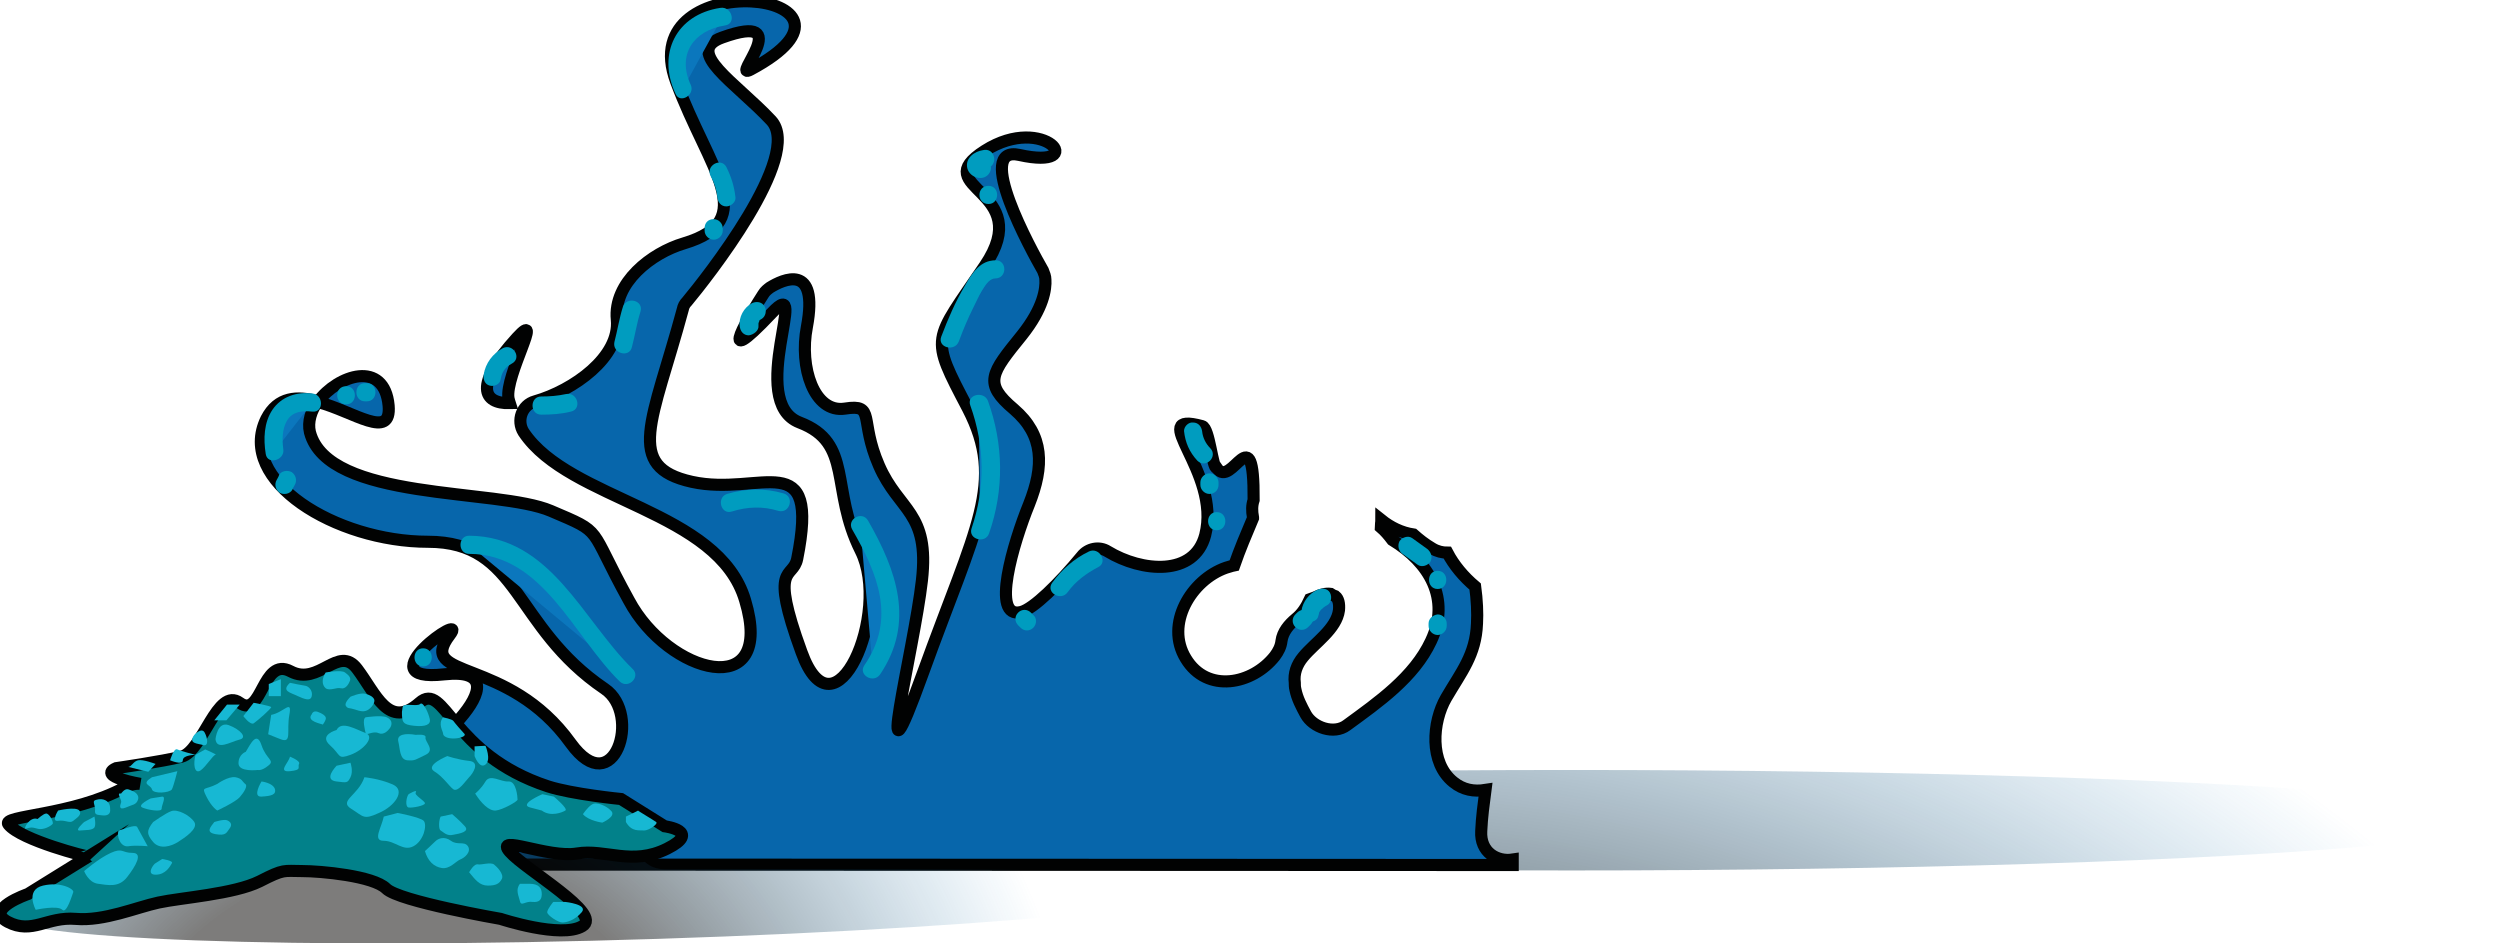 <?xml version="1.0" encoding="utf-8"?>
<!-- Generator: Adobe Illustrator 19.2.1, SVG Export Plug-In . SVG Version: 6.00 Build 0)  -->
<svg version="1.1" id="Ebene_1" xmlns="http://www.w3.org/2000/svg" xmlns:xlink="http://www.w3.org/1999/xlink" x="0px" y="0px"
	 viewBox="0 0 413 155.8" style="enable-background:new 0 0 413 155.8;" xml:space="preserve">
<style type="text/css">
	.st0{opacity:0.63;fill:url(#SVGID_1_);}
	.st1{fill:#0766AB;stroke:#010202;stroke-width:2;stroke-miterlimit:10;}
	.st2{fill:#0B77BD;}
	.st3{fill:#009CBF;}
	.st4{opacity:0.53;fill:url(#SVGID_2_);}
	.st5{fill:#02818A;stroke:#010202;stroke-width:2;stroke-miterlimit:10;}
	.st6{fill:#17B8D3;}
</style>
<radialGradient id="SVGID_1_" cx="220.987" cy="214.452" r="220.578" gradientTransform="matrix(1 0 0 0.671 0 88.553)" gradientUnits="userSpaceOnUse">
	<stop  offset="0.439" style="stop-color:#0A0806"/>
	<stop  offset="1" style="stop-color:#0B77BD;stop-opacity:0"/>
</radialGradient>
<ellipse class="st0" cx="259.6" cy="135.5" rx="153.5" ry="8.3"/>
<path class="st1" d="M244.7,137.3c0.1-2.3,0.4-4.5,0.7-6.8c-1.9,0.3-3.7,0-5.3-1.3c-4-3.2-3.5-9.9-1.2-13.9
	c2.5-4.3,4.9-7.1,5.1-12.3c0.1-1.7,0-3.9-0.3-6.1c-1.9-1.6-3.5-3.5-4.6-5.6c-0.8,0-1.7-0.2-2.5-0.7c-1.2-0.7-2.2-1.5-3.1-2.3
	c-2-0.3-3.8-1.2-5.3-2.4c0,0.4-0.1,0.8-0.1,1.2c0.7,0.6,1.3,1.3,1.9,2.1c6.1,3.7,9.7,9.7,6.4,16.7c-2.8,6-8.7,10.1-13.9,13.9
	c-2.1,1.6-5.6,0.4-6.8-1.8c-0.7-1.3-1.4-2.6-1.7-4.1c-0.1-0.4-0.1-0.8-0.1-1.1c-0.2-1.5,0.3-3,1.4-4.3c1.9-2.3,5.5-4.6,5.9-7.7
	c0.1-1.1-0.1-1.9-0.6-2.3c-0.3-0.1-0.5-0.2-0.8-0.4c-0.7-0.1-1.6,0.1-2.6,0.6c-0.3,0.1-0.5,0.2-0.8,0.3c-0.6,1.3-1.3,2.4-2.3,3.2
	c-1.2,1-2.2,2.2-2.4,3.7c-0.1,0.9-0.5,1.7-1.1,2.5c-3.7,4.7-11.2,6.2-14.7,0.4c-3.5-5.7,0.9-13,6.6-15c0.4-0.1,0.9-0.3,1.4-0.4
	c0.9-2.6,2-5.2,3.1-7.8c0,0,0-0.1,0-0.1c-0.2-1.1-0.2-2,0.1-2.9c0.1-14.4-3.6-1.6-6.1-5.3c-0.7,0.2-1.2-6.6-2.4-6.9
	c-9.6-2.6,3.2,7.4,0.5,18c-1.8,6.9-10.5,6.1-16.1,2.7c-1.4-0.9-3.3-0.5-4.3,0.8c-3.8,4.6-8,8.7-10,9.2c-5.1,1.3-1.3-11.4,1.3-17.8
	c2.5-6.3,2.5-11.4-2.5-15.7c-5.1-4.3-3.8-5.9,1.3-12.2c3.6-4.5,4-7.7,3.9-9.2c0-0.5-0.2-1-0.4-1.5c-1.9-3.3-11.5-20.8-3.9-19.1
	c11.7,2.6,4.2-7-5.7-0.7c-9.9,6.3,8.6,6.3,0,19c-8.6,12.7-9.2,11.4-2.8,23.6c6.3,12.2,1.3,19.5-7.4,43.6c-8.7,24.1-1.5-3.7-0.2-15.2
	c1.3-11.4-3.8-11.4-7.1-19c-3.3-7.6-0.5-10.2-5.6-9.4c-5.1,0.8-7.6-6.8-6.3-13.5c2-10.7-4-7.8-6.1-6.5c-0.4,0.3-0.8,0.6-1.1,1.1
	c-1.8,2.8-8.6,13.7,1.4,3.1c6.6-7-4.3,14.7,4.6,18.1s5,11,10.1,21.2c5.1,10.2-4.3,32-9.8,16.7c-5.4-14.8-1.4-11.9-0.7-15.4
	c3.8-19-6-10.2-17.4-12.7c-11.3-2.5-6.5-10-1.5-28.5c0.1-0.5,0.3-0.9,0.7-1.3c3-3.6,19.3-24.1,13.9-29.9
	c-5.9-6.3-14.5-11.4-8.1-13.7c12.5-4.5,1.2,7.2,4.7,5.3c24.1-12.9-19.7-17.8-12.3,2c5.4,14.5,14,22.9,1.3,26.7
	c-5.4,1.6-11.7,6.5-11.1,12.6c0.6,6.2-7.2,11.7-13.5,13.5c-2.2,0.6-3.1,3.2-1.9,5.1c7.6,11.4,32.2,12.8,36.6,27.8
	c5.1,17-12.7,12.2-19.2,0C97,86.7,99.9,88.2,91,84.4s-36.8-1.5-39.8-13c-0.4-1.7,0.2-3.6,1.3-5.1c-3.4-0.9-6.6-0.8-8.5,2.9
	C39,79.4,55.5,89.5,70.7,89.5s14,14,29.2,24.3c6.2,4.2,1.5,18.8-5.6,9c-10.4-14.5-25.7-10.4-20-17.9c3.4-4.4-14.4,8-0.9,6.5
	c14.7-1.6-4.7,16-9.3,15.3c-14-2.3-37,16.1-37,16.1l222.8,0.1c0-0.3,0-0.6,0-0.9C247.3,142.4,244.5,140.8,244.7,137.3z"/>
<path class="st1" d="M64.2,67c-0.7-7.6-8.4-5.1-11.7-0.6C58.5,68,64.7,72.8,64.2,67z"/>
<path class="st1" d="M85.4,55.8c-7.2,7.9-5.6,10.9-1.2,10.8c-0.1-0.3-0.1-0.5-0.2-0.8C83.4,62,90,50.8,85.4,55.8z"/>
<g>
	<path class="st2" d="M45.3,74.6c-0.7-4.5,1-8.8,6.3-8.1"/>
	<g>
		<path class="st3" d="M46.8,74.2c-0.2-1.5-0.2-3.3,0.6-4.7c0.9-1.5,2.5-1.7,4.2-1.5c1.9,0.2,1.9-2.8,0-3c-2.6-0.3-5.1,0.5-6.6,2.7
			c-1.4,2.1-1.5,4.8-1.1,7.3C44.2,76.9,47.1,76,46.8,74.2L46.8,74.2z"/>
	</g>
</g>
<g>
	<path class="st2" d="M83.9,58.8c-1.3,0.6-2.3,2-2.5,3.5"/>
	<g>
		<path class="st3" d="M83.1,57.5c-1.7,0.9-2.9,2.5-3.2,4.4c-0.1,0.8,0.2,1.6,1,1.8c0.7,0.2,1.7-0.2,1.8-1c0.2-1.2,0.7-2,1.8-2.6
			C86.3,59.2,84.8,56.7,83.1,57.5L83.1,57.5z"/>
	</g>
</g>
<g>
	<path class="st2" d="M112.8,14.7c-2.8-5.8,0-11.1,6.6-12"/>
	<g>
		<path class="st3" d="M114.1,14c-2.3-5,0.5-9,5.7-9.8c1.9-0.3,1.1-3.2-0.8-2.9c-7.3,1.1-10.5,7.6-7.4,14.2
			C112.3,17.2,114.9,15.7,114.1,14L114.1,14z"/>
	</g>
</g>
<g>
	<path class="st2" d="M103,56.9c0.5-1.9,0.8-3.9,1.4-5.8"/>
	<g>
		<path class="st3" d="M104.4,57.3c0.5-1.9,0.8-3.9,1.4-5.8c0.6-1.9-2.3-2.6-2.9-0.8c-0.6,1.9-0.9,3.9-1.4,5.8
			C101.1,58.4,104,59.2,104.4,57.3L104.4,57.3z"/>
	</g>
</g>
<g>
	<path class="st2" d="M89.4,67c1.5,0,3-0.1,4.5-0.4"/>
	<g>
		<path class="st3" d="M89.4,68.5c1.7,0,3.3-0.1,4.9-0.5c1.9-0.4,1.1-3.3-0.8-2.9c-1.4,0.3-2.7,0.4-4.1,0.4
			C87.5,65.5,87.5,68.5,89.4,68.5L89.4,68.5z"/>
	</g>
</g>
<g>
	<path class="st2" d="M120.5,83c2.7-1,5.7-1,8.5-0.1"/>
	<g>
		<path class="st3" d="M120.9,84.5c2.6-0.8,5.1-0.9,7.7-0.1c1.9,0.5,2.7-2.4,0.8-2.9c-3.1-0.9-6.2-0.8-9.3,0.1
			C118.3,82.2,119.1,85.1,120.9,84.5L120.9,84.5z"/>
	</g>
</g>
<g>
	<path class="st2" d="M162.8,26.2c-0.6,0.1-1.3,0.3-1.5,0.8c-0.2,0.6,0.7,1.2,0.9,0.6"/>
	<g>
		<path class="st3" d="M162.4,24.8c-1.4,0.2-3,1.3-2.6,3c0.4,1.6,2.8,2.3,3.7,0.7c0.4-0.7,0.2-1.6-0.5-2.1c-0.7-0.4-1.7-0.2-2.1,0.5
			c0.3-0.2,0.7-0.4,1-0.5c0.2,0,0.3,0.1,0.5,0.1c-0.2-0.1,0,0,0.1,0.1c0.3,0.4,0.3,0.9,0,1.2c-0.1,0.1,0.2-0.1,0,0
			c-0.2,0.1,0.1,0,0.1,0c0.2-0.1,0.4-0.1,0.6-0.1c0.8-0.1,1.2-1.1,1-1.8C164,25,163.2,24.6,162.4,24.8L162.4,24.8z"/>
	</g>
</g>
<g>
	<path class="st2" d="M163.3,32.2"/>
	<g>
		<path class="st3" d="M163.3,33.7c1.9,0,1.9-3,0-3C161.3,30.7,161.3,33.7,163.3,33.7L163.3,33.7z"/>
	</g>
</g>
<g>
	<path class="st2" d="M164.5,44.5c-1.2-0.2-2.3,1-2.9,2c-1.9,3-3.4,6.1-4.5,9.4"/>
	<g>
		<path class="st3" d="M164.5,43c-2.6,0-3.9,2.1-5.1,4.2c-1.6,2.7-2.8,5.5-3.9,8.4c-0.7,1.8,2.2,2.6,2.9,0.8
			c0.7-1.9,1.5-3.8,2.4-5.6c0.7-1.3,2-4.8,3.6-4.8C166.4,46,166.4,43,164.5,43L164.5,43z"/>
	</g>
</g>
<g>
	<path class="st2" d="M123.8,53.8c-0.1-1,0.4-2.1,1.3-2.5"/>
	<g>
		<path class="st3" d="M125.3,53.8c0-0.1,0-0.6,0-0.3c0-0.1,0-0.2,0.1-0.3c0.1-0.2,0,0,0-0.1c0-0.1,0.1-0.2,0.1-0.2
			c0.1-0.2-0.1,0.1,0,0c0,0,0.2-0.2,0.1-0.1c-0.1,0.1,0.2-0.1,0.2-0.1c0.7-0.4,0.9-1.4,0.5-2.1c-0.4-0.7-1.3-0.9-2.1-0.5
			c-1.3,0.7-2.2,2.3-2,3.8c0.1,0.8,0.6,1.5,1.5,1.5C124.5,55.3,125.4,54.6,125.3,53.8L125.3,53.8z"/>
	</g>
</g>
<g>
	<path class="st2" d="M57.2,65.3"/>
	<g>
		<path class="st3" d="M57.2,66.8c1.9,0,1.9-3,0-3C55.2,63.8,55.2,66.8,57.2,66.8L57.2,66.8z"/>
	</g>
</g>
<g>
	<path class="st2" d="M60.6,64.8C60.2,64.8,60.2,64.8,60.6,64.8"/>
	<g>
		<path class="st3" d="M60.6,63.3c-0.1,0-0.2,0-0.3,0c-1.9,0-1.9,3,0,3c0.1,0,0.2,0,0.3,0C62.5,66.3,62.5,63.3,60.6,63.3
			c-0.1,0-0.2,0-0.3,0c-1.9,0-1.9,3,0,3c0.1,0,0.2,0,0.3,0C62.5,66.3,62.5,63.3,60.6,63.3L60.6,63.3z"/>
	</g>
</g>
<g>
	<path class="st2" d="M47.4,79.3c-0.1,0.3-0.3,0.6-0.4,0.8"/>
	<g>
		<path class="st3" d="M46.1,78.5c-0.1,0.3-0.3,0.6-0.4,0.8c-0.4,0.7-0.2,1.6,0.5,2.1c0.7,0.4,1.7,0.2,2.1-0.5
			c0.1-0.3,0.3-0.6,0.4-0.8c0.4-0.7,0.2-1.6-0.5-2.1C47.5,77.6,46.4,77.8,46.1,78.5L46.1,78.5z"/>
	</g>
</g>
<g>
	<path class="st2" d="M118.7,28.3c0.7,1.3,1.2,2.8,1.3,4.2"/>
	<g>
		<path class="st3" d="M117.4,29.1c0.6,1.1,1,2.3,1.1,3.5c0.1,0.8,0.6,1.5,1.5,1.5c0.7,0,1.6-0.7,1.5-1.5c-0.2-1.8-0.7-3.4-1.5-5
			C119.1,25.9,116.5,27.4,117.4,29.1L117.4,29.1z"/>
	</g>
</g>
<g>
	<line class="st2" x1="117.4" y1="38" x2="117.4" y2="38"/>
	<g>
		<path class="st3" d="M116.4,37.7c0,0.1,0,0.3,0,0.4c0,0.8,0.7,1.5,1.5,1.5c0.8,0,1.5-0.7,1.5-1.5c0-0.1,0-0.3,0-0.4
			c0-0.8-0.7-1.5-1.5-1.5C117,36.2,116.4,36.8,116.4,37.7L116.4,37.7z"/>
	</g>
</g>
<g>
	<path class="st2" d="M69.9,108.6"/>
	<g>
		<path class="st3" d="M69.9,110.1c1.9,0,1.9-3,0-3C68,107.1,68,110.1,69.9,110.1L69.9,110.1z"/>
	</g>
</g>
<g>
	<path class="st2" d="M77.5,90c5.8-0.4,11.1,3.5,14.9,7.9c3.8,4.4,6.7,9.6,11,13.6"/>
	<g>
		<path class="st3" d="M77.5,91.5c12.2,0,17.3,13.7,24.9,21.1c1.4,1.3,3.5-0.8,2.1-2.1c-8.3-8.1-13.5-21.9-27-22
			C75.6,88.5,75.6,91.5,77.5,91.5L77.5,91.5z"/>
	</g>
</g>
<g>
	<path class="st2" d="M142.1,86.7c2.3,4,4.8,8.2,5.2,12.9c0.4,3.9-0.8,7.9-3.1,11.1"/>
	<g>
		<path class="st3" d="M140.8,87.5c4.2,7.3,7.3,14.7,2,22.4c-1.1,1.6,1.5,3.1,2.6,1.5c5.8-8.6,2.7-17.2-2-25.4
			C142.4,84.3,139.8,85.8,140.8,87.5L140.8,87.5z"/>
	</g>
</g>
<g>
	<path class="st2" d="M161.7,66.7c2.6,6.7,2.7,14.3,0.2,21.1"/>
	<g>
		<path class="st3" d="M160.3,67c2.4,6.7,2.5,13.5,0.2,20.3c-0.6,1.8,2.3,2.6,2.9,0.8c2.5-7.2,2.4-14.7-0.2-21.9
			C162.5,64.5,159.6,65.2,160.3,67L160.3,67z"/>
	</g>
</g>
<g>
	<path class="st2" d="M175.1,97.1c1.4-2,3.4-3.6,5.6-4.6"/>
	<g>
		<path class="st3" d="M176.4,97.8c1.3-1.8,3.1-3.1,5-4.1c1.7-0.8,0.2-3.4-1.5-2.6c-2.5,1.2-4.5,3-6.1,5.2
			C172.7,97.9,175.3,99.4,176.4,97.8L176.4,97.8z"/>
	</g>
</g>
<g>
	<path class="st2" d="M197.1,71.2c0.1,1.4,0.8,2.8,1.8,3.8"/>
	<g>
		<path class="st3" d="M195.6,71.2c0.2,1.9,0.9,3.5,2.2,4.9c1.4,1.4,3.5-0.7,2.1-2.1c-0.7-0.7-1.2-1.7-1.3-2.7
			c-0.1-0.8-0.6-1.5-1.5-1.5C196.4,69.7,195.6,70.4,195.6,71.2L195.6,71.2z"/>
	</g>
</g>
<g>
	<path class="st2" d="M169.6,102.6c-0.1-0.1-0.3-0.3-0.4-0.4"/>
	<g>
		<path class="st3" d="M170.7,101.6c-0.1-0.1-0.3-0.3-0.4-0.4c-0.6-0.6-1.5-0.6-2.1,0c-0.6,0.6-0.6,1.5,0,2.1
			c0.1,0.1,0.3,0.3,0.4,0.4c0.6,0.6,1.5,0.6,2.1,0C171.3,103.1,171.3,102.1,170.7,101.6L170.7,101.6z"/>
	</g>
</g>
<g>
	<line class="st2" x1="199.4" y1="80" x2="199.4" y2="80"/>
	<g>
		<path class="st3" d="M201.3,80.1c0-0.1,0-0.3,0-0.4c0-0.8-0.7-1.5-1.5-1.5c-0.8,0-1.5,0.7-1.5,1.5c0,0.1,0,0.3,0,0.4
			c0,0.8,0.7,1.5,1.5,1.5C200.6,81.6,201.3,81,201.3,80.1L201.3,80.1z"/>
	</g>
</g>
<g>
	<path class="st2" d="M201,86.1"/>
	<g>
		<path class="st3" d="M201,87.6c1.9,0,1.9-3,0-3C199.1,84.6,199.1,87.6,201,87.6L201,87.6z"/>
	</g>
</g>
<g>
	<path class="st2" d="M215.5,102.2c-0.1,0.1-0.3,0.3-0.4,0.4"/>
	<g>
		<path class="st3" d="M214.4,101.1c-0.1,0.1-0.3,0.3-0.4,0.4c-0.6,0.6-0.6,1.5,0,2.1c0.6,0.6,1.5,0.6,2.1,0
			c0.1-0.1,0.3-0.3,0.4-0.4c0.6-0.6,0.6-1.5,0-2.1C216,100.6,215,100.6,214.4,101.1L214.4,101.1z"/>
	</g>
</g>
<g>
	<path class="st2" d="M218.4,98.7c-1.1,0.5-1.9,1.5-2.1,2.6"/>
	<g>
		<path class="st3" d="M217.7,97.4c-1.4,0.6-2.5,2-2.7,3.5c-0.2,0.8,0.2,1.6,1,1.8c0.7,0.2,1.7-0.2,1.8-1c0-0.1,0.1-0.2,0.1-0.4
			c0-0.1,0.1-0.3,0-0.1c0.1-0.1,0.1-0.2,0.2-0.3c0,0,0.2-0.3,0.1-0.1c0.1-0.1,0.1-0.2,0.2-0.2c0,0,0.3-0.3,0.2-0.2
			c0.1-0.1,0.4-0.3,0.6-0.4c0.7-0.3,0.9-1.4,0.5-2.1C219.3,97.2,218.4,97.1,217.7,97.4L217.7,97.4z"/>
	</g>
</g>
<g>
	<path class="st2" d="M232.5,90.2c0.8,0.6,1.7,1.2,2.5,1.8"/>
	<g>
		<path class="st3" d="M231.7,91.5c0.8,0.6,1.7,1.2,2.5,1.8c0.7,0.5,1.7,0.1,2.1-0.5c0.4-0.8,0.1-1.6-0.5-2.1
			c-0.8-0.6-1.7-1.2-2.5-1.8c-0.7-0.5-1.7-0.1-2.1,0.5C230.8,90.2,231.1,91.1,231.7,91.5L231.7,91.5z"/>
	</g>
</g>
<g>
	<path class="st2" d="M237.5,95.8"/>
	<g>
		<path class="st3" d="M237.5,97.3c1.9,0,1.9-3,0-3C235.6,94.3,235.6,97.3,237.5,97.3L237.5,97.3z"/>
	</g>
</g>
<g>
	<line class="st2" x1="237.4" y1="103" x2="237.4" y2="103"/>
	<g>
		<path class="st3" d="M236,103c0,0.1,0,0.3,0,0.4c0,0.8,0.7,1.5,1.5,1.5c0.8,0,1.5-0.7,1.5-1.5c0-0.1,0-0.3,0-0.4
			c0-0.8-0.7-1.5-1.5-1.5C236.7,101.6,236,102.2,236,103L236,103z"/>
	</g>
</g>
<radialGradient id="SVGID_2_" cx="68.852" cy="172.223" r="113.332" gradientTransform="matrix(1 -3.289925e-002 3.289925e-002 1 -8.602 21.488)" gradientUnits="userSpaceOnUse">
	<stop  offset="0.439" style="stop-color:#0A0806"/>
	<stop  offset="1" style="stop-color:#0B77BD;stop-opacity:0"/>
</radialGradient>
<path class="st4" d="M216.2,143.6H109.8c-2.5,0-4.1-1.6-4.6-3.5c-58.2,2-104.8,6.9-104.7,11c0.1,4.1,48.6,5.9,108.2,4
	s107.8-6.9,107.7-11.1C216.4,143.8,216.3,143.7,216.2,143.6z"/>
<path class="st5" d="M1.4,136.2c-1.3-1.5,10.5-1.4,19.2-6.1c1.4-0.8,2.6-0.6,2.6-0.6s-7.2-1.2-4-2.6c0,0,7.6-1.1,10.8-1.9
	c3.5-0.9,5.9-11.6,9.6-8.9s3.7-7.7,8.4-5.2c4.7,2.5,7.9-4.5,11-0.4s5.2,10.1,10.3,5.6c4.2-3.7,5.1,8.5,21.2,13.8
	c4,1.3,12.1,2.1,12.1,2.1l7.2,4.5c0,0,6.2,0.8,0.4,3.7c-5.8,2.9-10.2,0-14.9,0.8c-4.7,0.8-13.7-3.3-11.1-0.3
	c2.6,3,15.5,10.3,12,12.3c-3.5,2.1-13.5-1.2-13.5-1.2s-16.8-2.9-18.9-5c-2.1-2.1-10.8-2.9-13.9-2.9c-3.1,0-2.9-0.4-7,1.7
	c-4.2,2.1-13,2.7-16.7,3.5c-3.7,0.8-9,3.1-13.7,2.7s-7.2,2.6-11.2,0.5c-4-2.1,3.3-4.6,3.3-4.6l10-6.2
	C14.5,141.6,3.5,138.8,1.4,136.2z"/>
<path class="st6" d="M5.9,150.3c0,0-1.8-3.3,1.2-4s5.2,0.6,5,1.1c-0.2,0.5-1.1,3.6-1.8,2.9C9.5,149.5,5.9,150.3,5.9,150.3z"/>
<path class="st6" d="M13.9,143.9c0,0,0.7,1.9,2.3,2.1c1.6,0.2,3.4,0.7,4.8-1.1s2.7-4,0.9-4c-1.8,0-1.6-0.9-3.6,0
	S13.9,143.9,13.9,143.9z"/>
<path class="st6" d="M25.3,135.8c-1.1,1.4-1.1,2,0,3.3s3,0.7,4.1,0s3.4-2.2,2.7-3.3s-2.8-2.2-3.8-1.8
	C27.4,134.3,25.3,135.8,25.3,135.8z"/>
<path class="st6" d="M35.9,129.5c-2.1,1.1-2.7,0.3-1.8,2.1c0.9,1.8,1.8,2.3,1.8,2.3s3-1.4,3.7-2.2s1.4-1.9,0.9-2.2
	c-0.5-0.4-0.5-0.9-1.6-1.1C37.7,128.2,35.9,129.5,35.9,129.5z"/>
<path class="st6" d="M40.6,124.2c0.8-1.3,1.8-3.5,2.6-1.1s2.3,2.5,1.1,3.4c-1.1,0.9-1.7,0.7-1.7,0.7s-3.2,0.4-3.2-1.1
	S40.6,124.2,40.6,124.2z"/>
<path class="st6" d="M44.8,118.1c2.1-0.4,3.5-2.7,3,0c-0.5,2.7,0.5,4.8-1.5,4c-2-0.8-2-0.8-2-0.8L44.8,118.1z"/>
<path class="st6" d="M47.9,112.8c-1.5,1.4,0.1,1.6,1.3,2.2c1.1,0.5,2.1,0.9,2.3,0c0.2-0.9-0.5-1.6-1-1.7
	C49.8,113.2,47.9,112.8,47.9,112.8z"/>
<path class="st6" d="M53.8,111.1c-0.6,0.9-0.7,2,0,2.6c0.7,0.5,1.8-0.2,2.5,0c0.8,0.2,1.3-0.7,1.5-1.2s-0.1-0.9-0.8-1.4
	C56.4,110.6,53.8,111.1,53.8,111.1z"/>
<path class="st6" d="M60.4,118.5c-0.6,0.3-0.1,2.1,0,2.6s1.2-0.4,2.1,0s1.6-0.4,1.9-0.8c0.3-0.4,0.6-1.3-0.5-1.8
	C63,118.1,60.4,118.5,60.4,118.5z"/>
<path class="st6" d="M57.9,115.1c-0.4,0.4-1.1,1.2-0.7,1.6c0.3,0.4,0.5,0.2,1.4,0.5s1.6,0.5,2.3,0c0.7-0.5,1.1-1.3,0.9-1.7
	c-0.2-0.4-0.7-0.7-1.5-0.9S57.9,115.1,57.9,115.1z"/>
<path class="st6" d="M6.2,135.3c-1.3-0.5-2.5,1.8-1.9,1.6s0.9-0.3,1.9,0s2.3-0.5,2.5-0.8c0.2-0.3-0.6-1.8-1.1-1.7
	C7.2,134.4,6.2,135.3,6.2,135.3z"/>
<path class="st6" d="M9.6,133.9c0,0-1.2,1.9,0,1.7s1.9,0.5,2.5,0s1.5-1,1-1.7C12.5,133.2,9.6,133.9,9.6,133.9z"/>
<path class="st6" d="M15.7,132.2c-0.5,0.2,0.1,0.9,0,1.7s0.5,0.7,1.2,0.8c0.8,0.1,1.3-0.2,1.3-0.8c0-0.6,0-1.3-0.8-1.7
	S15.7,132.2,15.7,132.2z"/>
<path class="st6" d="M20,131.1c-0.9-0.2,0.2,1,0,1.5s-0.4,1.3,0.8,0.8c1.1-0.5,1.7-0.4,2-1.3c0.3-1-0.9-1.5-1.6-1.7
	C20.6,130.2,20,131.1,20,131.1z"/>
<path class="st6" d="M25.1,128.4c-1.9,1.2-0.2,1.2,0,2c0.2,0.8,2.9,0.6,3.3,0c0.3-0.6,0.9-3,0.9-3L25.1,128.4z"/>
<path class="st6" d="M32.3,124.7c-0.4,1.5-0.2,3.2,0.8,2.6c0.9-0.6,2.1-2.6,2.5-2.6s-1.7-0.9-1.7-0.9L32.3,124.7z"/>
<path class="st6" d="M35.6,122.1c0,0,0.3-3,2.2-2.3c1.9,0.7,3.2,2.1,1.7,2.4C38,122.6,35.8,124,35.6,122.1z"/>
<path class="st6" d="M41.9,116.1l-1.7,2.2c0,0,1.1,1.5,1.7,1.2c0.6-0.4,3-2.5,2.9-2.7C44.6,116.6,41.9,116.1,41.9,116.1z"/>
<polygon class="st6" points="44.4,113 44.4,115 46.4,115 46.4,112.2 "/>
<polygon class="st6" points="35.4,119 37.4,119 39.6,116.4 37.5,116.4 "/>
<path class="st6" d="M21.2,126.7c0.6-0.1,0.8-0.9,1.6-1.1c0.8-0.2,2.9,0.6,2.9,0.6l-1.2,1.3L21.2,126.7z"/>
<path class="st6" d="M28.1,125.6c0,0,0.6-2.1,1.2-1.8c0.6,0.3,3,0.9,3,0.9s-2.1,0-2.1,0.9C30.2,126.5,28.1,125.6,28.1,125.6z"/>
<path class="st6" d="M32.1,121.4c0,0,1.2-1.3,1.7-0.4c0.5,0.9,0.7,2.3-0.2,2.1C32.7,122.8,31,122.9,32.1,121.4z"/>
<path class="st6" d="M55.6,120.6c0,0-3,0.8-1.1,2.5c1.9,1.7,1.2,2.4,3.4,1.6c2.2-0.8,4.1-3,2.5-3.6C58.8,120.5,56.4,119,55.6,120.6z
	"/>
<path class="st6" d="M60.2,128.4c-1,3-4.3,3.9-2.2,5.2s2,1.9,4.6,0.7c2.6-1.1,4.5-3.7,2.3-4.7C62.6,128.6,60.2,128.4,60.2,128.4z"/>
<path class="st6" d="M63.4,134.9c-0.4,1.9-1.9,4,0,4c1.9,0,3.2,1.8,4.9,0.9c1.7-0.9,2.3-3.5,1.7-4.2c-0.6-0.6-4.3-1.3-4.3-1.3
	L63.4,134.9z"/>
<path class="st6" d="M70.2,140.6c0.5,1.7,1.5,2.6,2.8,2.8c1.3,0.2,2.3-1.1,3-1.4c0.8-0.3,1.9-1.3,1.3-2.2c-0.6-0.9-1.7-0.1-2.8-0.9
	c-1.1-0.8-2.1-0.4-2.6,0.1S70.2,140.6,70.2,140.6z"/>
<path class="st6" d="M77.5,144.1c1,1.2,1.7,2.2,3.1,2.2c1.3,0,1.9-0.3,2.3-1.1s-0.8-2-1.3-2.4c-0.6-0.4-2.1,0.1-2.6,0
	C78.3,142.6,77.5,144.1,77.5,144.1z"/>
<path class="st6" d="M85.9,146c-0.8,1-0.2,2,0,2.9s0.9-0.1,2.1,0.1c1.1,0.1,1.5-0.4,1.5-1.3c0-0.9-0.4-1.7-2-1.7
	C85.9,146,85.9,146,85.9,146z"/>
<path class="st6" d="M91.4,149h2c0,0,3.8,0.4,2.7,1.7s-2.5,1.7-3.2,1.7s-2.5-1.2-2.5-1.7S91.4,149,91.4,149z"/>
<path class="st6" d="M68.7,121.4c-1.7-0.3-3.2-0.1-2.9,1.1c0.3,1.2,0.2,3,1.5,3.1s1.3-0.1,3-0.9c1.7-0.8-0.2-2.2,0-2.9
	C70.4,121.2,68.7,121.4,68.7,121.4z"/>
<path class="st6" d="M73.9,124.9c0,0-3.7,1.5-2.2,2.5c1.5,0.9,2.5,2.5,3.2,3c0.8,0.5,2-1.4,2.6-2c0.6-0.6,1.9-2.5,0-2.7
	S73.9,124.9,73.9,124.9z"/>
<path class="st6" d="M78.5,131.1c1,1.6,2.3,2.9,3.4,2.8c1.1-0.1,3.6-1.5,3.6-1.8c0-0.4-0.2-3.1-1.5-3c-1.3,0.1-3-1.3-3.8,0
	C79.5,130.3,78.5,131.1,78.5,131.1z"/>
<path class="st6" d="M89.5,133.9c1.5,1.1,3.4,0.3,3.9,0s-1.9-2.3-1.9-2.3l-1.9-0.4c0,0-4,1.7-2,2.2L89.5,133.9z"/>
<path class="st6" d="M96.3,134.5c0.9,1.1,3.2,1.4,3.2,1.4s2.3-1,1.5-1.9s-2.5-1.6-3.2-1.1C97.1,133.3,96.3,134.5,96.3,134.5z"/>
<path class="st6" d="M103.4,135.8c1,1.7,2.2,1.3,3,1.4c0.8,0,2.4-1.1,2-1.4c-0.4-0.3-3.1-1.9-3-1.9s-2,1-2,1
	C103.4,135.8,103.4,135.8,103.4,135.8z"/>
<path class="st6" d="M66.4,117.6c0,1.7,0.1,2.1,2,2.3c1.9,0.2,2.8-0.2,2.6-1.1c-0.2-1-1.1-3-1.6-2.5c-0.5,0.5-2.9-0.3-2.9,0.6
	C66.4,117.6,66.4,117.6,66.4,117.6z"/>
<path class="st6" d="M73.2,118.5c-0.9,1.1,0,2.3,0,2.7c0,0.4,0.6,0.8,1.7,0.8c1.1,0,2.2-0.4,1.8-0.8c-0.4-0.4-1.6-1.8-1.8-2.1
	S73.2,118.5,73.2,118.5z"/>
<path class="st6" d="M78.4,123.3v1.6c0,0,0.8,2.2,1.8,1.4s0-3.1,0-3.1L78.4,123.3z"/>
<path class="st6" d="M43.2,129.1c0,0-1.6,2.6,0,2.5c1.6-0.1,2.5-0.3,2.2-1.3C45,129.3,43.2,129.1,43.2,129.1z"/>
<path class="st6" d="M35.4,135.8c-0.6,0.8-1.5,1.7,0.2,2s1.8-0.2,2.3-0.9c0.5-0.6,0.3-1.1-0.4-1.4C36.9,135.3,35.4,135.8,35.4,135.8
	z"/>
<path class="st6" d="M25.7,142.6c-0.2,0-1.7,1.9,0,1.9c1.7,0,2.4-1.4,2.7-1.9c0.3-0.4-1.6-0.7-1.6-0.7L25.7,142.6z"/>
<path class="st6" d="M47.9,125c-0.2,1-2.1,2.6,0,2.4c2.1-0.2,1.2-0.7,1.5-1.2S47.9,125,47.9,125z"/>
<path class="st6" d="M51.5,118c-1,1.2,1.8,1.6,1.8,1.7s0.7-0.9,0.5-1.2c-0.1-0.3-0.5-0.6-1.3-0.9S51.5,118,51.5,118z"/>
<path class="st6" d="M55.6,126.5c-1,1.1-1.7,2.4,0,2.6c1.7,0.2,1.8,0.3,2.3-0.7c0.5-1,0-2.4,0-2.4L55.6,126.5z"/>
<path class="st6" d="M67.5,131.2c-0.4,0.5-0.6,2.1,0,2.2c0.6,0.1,2.7-0.3,2.7-0.7c0-0.4-1.9-1.4-1.5-1.8
	C69,130.3,67.5,131.2,67.5,131.2z"/>
<path class="st6" d="M13.9,135.8c0,0-1.7,1.5-0.7,1.4c1-0.1,2,0,2.4-0.5c0.3-0.5,0-1.8,0-1.8L13.9,135.8z"/>
<path class="st6" d="M24.9,131.9c0,0-2.3,1.1-1.4,1.5s3.2,0.8,3.2,0.2c0-0.6,0.8-2,0.1-2C26.1,131.7,24.9,131.9,24.9,131.9z"/>
<path class="st6" d="M19.6,137.2c-0.4,0.9,0.3,2.8,1.6,2.6c1.3-0.2,3.2,0,3.2,0l-1.7-3.1c0,0,0-0.5-1.5,0
	C19.6,137.2,19.6,137.2,19.6,137.2z"/>
<path class="st6" d="M72.8,134.9c-0.3,0.5-0.4,2.1,0,2.3c0.4,0.2,1,1,2.1,0.7c1.1-0.2,2.7-0.5,1.9-1.4s-2.1-2-2.1-2L72.8,134.9z"/>
</svg>
